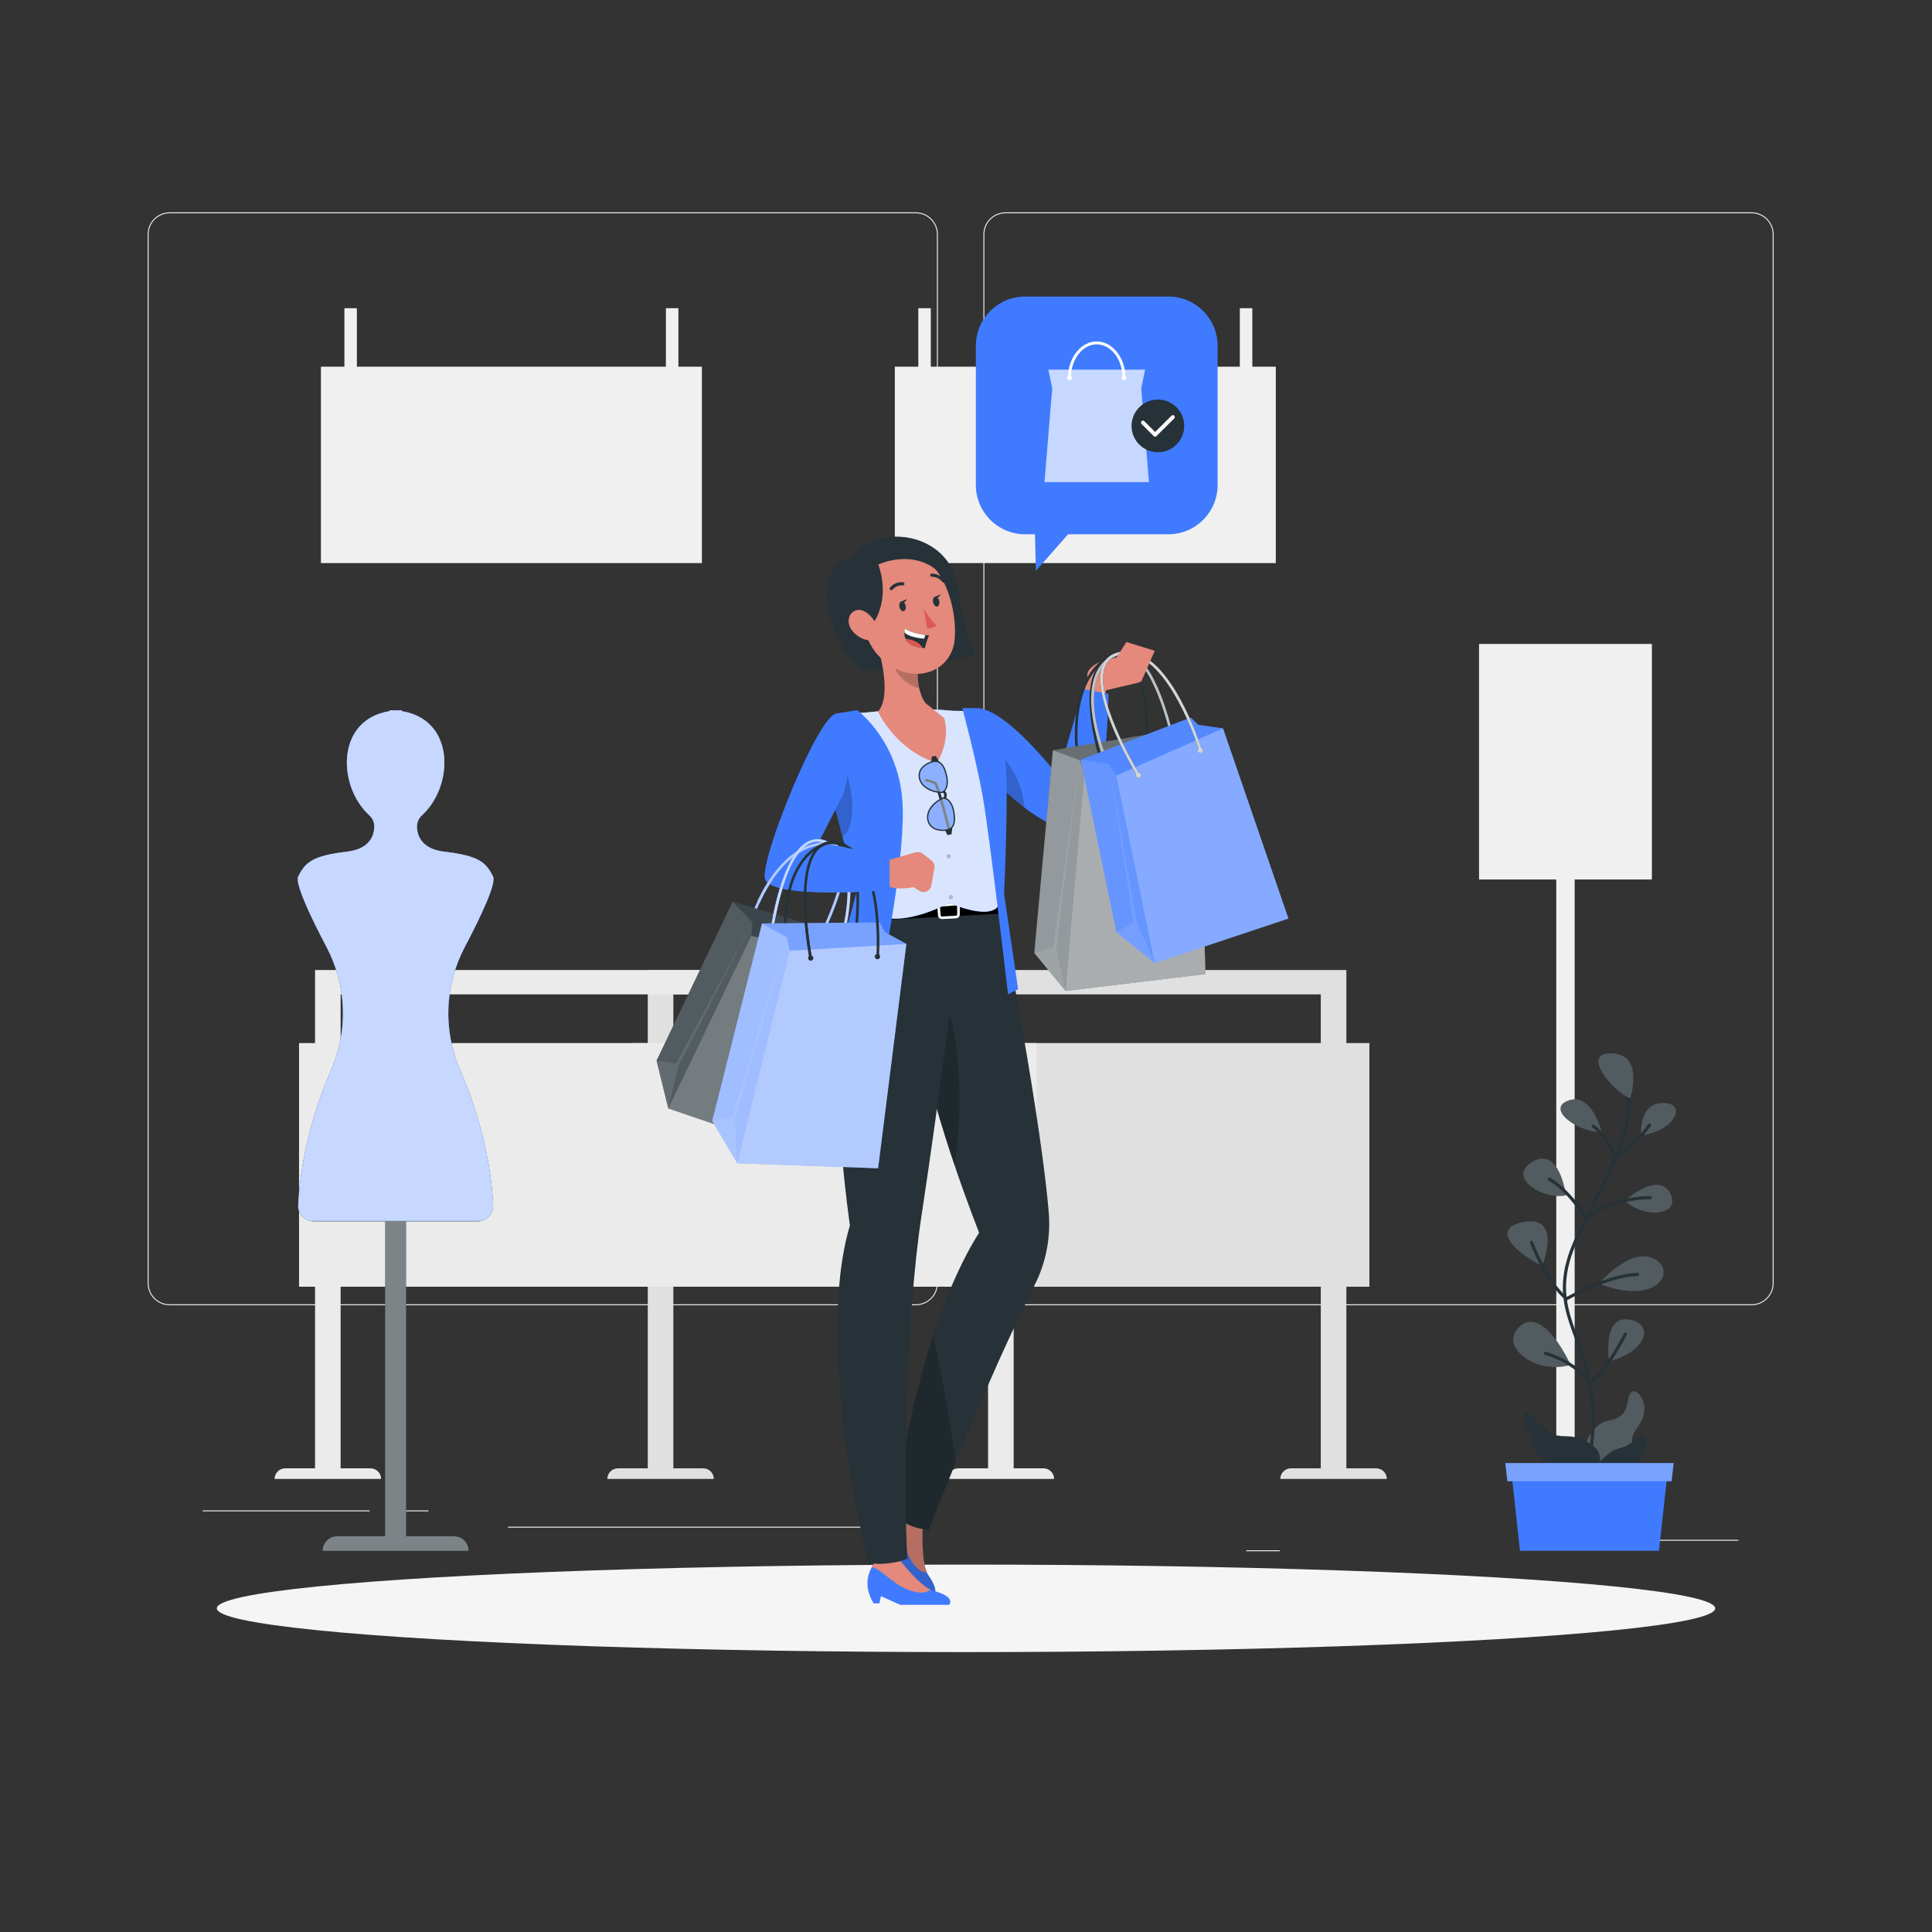 <?xml version="1.0" encoding="utf-8"?>
<!-- Generator: Adobe Illustrator 27.5.0, SVG Export Plug-In . SVG Version: 6.00 Build 0)  -->
<svg version="1.1" xmlns="http://www.w3.org/2000/svg" xmlns:xlink="http://www.w3.org/1999/xlink" x="0px" y="0px"
	 viewBox="0 0 500 500" style="enable-background:new 0 0 500 500;" xml:space="preserve">
<rect x="0" y="0" width="500" height="500" fill="#333333" stroke="none"/>
<g id="Background_Complete">
	<g>
		<rect y="382.398" style="fill:transparent;" width="500" height="0.25"/>
		<rect x="416.779" y="398.494" style="fill:#EBEBEB;" width="33.122" height="0.25"/>
		<rect x="322.527" y="401.208" style="fill:#EBEBEB;" width="8.693" height="0.25"/>
		<rect x="396.586" y="389.208" style="fill:#EBEBEB;" width="19.192" height="0.25"/>
		<rect x="52.459" y="390.888" style="fill:#EBEBEB;" width="43.193" height="0.25"/>
		<rect x="104.556" y="390.888" style="fill:#EBEBEB;" width="6.333" height="0.25"/>
		<rect x="131.471" y="395.111" style="fill:#EBEBEB;" width="93.676" height="0.25"/>
		<path style="fill:#EBEBEB;" d="M237.014,337.8H43.915c-3.147,0-5.708-2.561-5.708-5.708V60.66c0-3.147,2.561-5.708,5.708-5.708
			h193.099c3.146,0,5.707,2.561,5.707,5.708v271.432C242.721,335.239,240.16,337.8,237.014,337.8z M43.915,55.203
			c-3.01,0-5.458,2.448-5.458,5.458v271.432c0,3.01,2.448,5.458,5.458,5.458h193.099c3.009,0,5.457-2.448,5.457-5.458V60.66
			c0-3.009-2.448-5.458-5.457-5.458H43.915z"/>
		<path style="fill:#EBEBEB;" d="M453.31,337.8H260.212c-3.147,0-5.707-2.561-5.707-5.708V60.66c0-3.147,2.561-5.708,5.707-5.708
			H453.31c3.148,0,5.708,2.561,5.708,5.708v271.432C459.019,335.239,456.458,337.8,453.31,337.8z M260.212,55.203
			c-3.009,0-5.457,2.448-5.457,5.458v271.432c0,3.01,2.448,5.458,5.457,5.458H453.31c3.01,0,5.458-2.448,5.458-5.458V60.66
			c0-3.009-2.448-5.458-5.458-5.458H260.212z"/>
	</g>
	<g>
		<g>
			<path style="fill:#E0E0E0;" d="M334.093,380.005c-1.516,0-2.746,1.229-2.746,2.746h27.562c0-1.516-1.229-2.746-2.746-2.746
				h-7.724v-47.009h5.959v-63.044h-5.959v-12.604v-6.311h-6.622H174.264h-6.622v6.311v12.604h-4.146v63.044h4.146v47.009h-7.724
				c-1.516,0-2.745,1.229-2.745,2.746h27.561c0-1.516-1.229-2.746-2.746-2.746h-7.724v-47.009h167.553v47.009H334.093z
				 M174.264,269.951v-12.604h167.553v12.604H174.264z"/>
		</g>
		<polygon style="fill:#F0F0F0;" points="427.507,166.654 382.776,166.654 382.776,227.612 402.762,227.612 402.762,382.75 
			407.522,382.75 407.522,227.612 427.507,227.612 		"/>
		<polygon style="fill:#F0F0F0;" points="181.65,94.898 181.65,145.727 83.053,145.727 83.053,94.898 89.132,94.898 89.132,79.763 
			92.359,79.763 92.359,94.898 172.335,94.898 172.335,79.763 175.571,79.763 175.571,94.898 		"/>
		<polygon style="fill:#F0F0F0;" points="330.178,94.898 330.178,145.727 231.583,145.727 231.583,94.898 237.661,94.898 
			237.661,79.763 240.888,79.763 240.888,94.898 320.864,94.898 320.864,79.763 324.1,79.763 324.1,94.898 		"/>
		<g>
			<path style="fill:#EBEBEB;" d="M247.986,380.005c-1.516,0-2.746,1.229-2.746,2.746h27.562c0-1.516-1.229-2.746-2.745-2.746
				h-7.724v-47.009h5.959v-63.044h-5.959v-12.604v-6.311h-6.622H88.157h-6.622v6.311v12.604h-4.146v63.044h4.146v47.009h-7.724
				c-1.516,0-2.745,1.229-2.745,2.746h27.561c0-1.516-1.229-2.746-2.746-2.746h-7.724v-47.009H255.71v47.009H247.986z
				 M88.157,269.951v-12.604H255.71v12.604H88.157z"/>
		</g>
	</g>
</g>
<g id="Background_Simple" style="display:none;">
	<g style="display:inline;">
		<path style="fill:#407BFF;" d="M88.093,118.847c27.919-59.449,127.059-51.062,165.317-9.255
			c38.258,41.806,50.696,68.599,85.208,52.983c34.512-15.616,78.518-11.44,81.042,38.164s-37.913,108.263-102.09,125.615
			c-64.177,17.352-64.161,78.759-149.1,66.368c-46.31-6.756-47.365-56.86-40.825-98.301S55.715,187.79,88.093,118.847z"/>
		<path style="opacity:0.9;fill:#FFFFFF;" d="M88.093,118.847c27.919-59.449,127.059-51.062,165.317-9.255
			c38.258,41.806,50.696,68.599,85.208,52.983c34.512-15.616,78.518-11.44,81.042,38.164s-37.913,108.263-102.09,125.615
			c-64.177,17.352-64.161,78.759-149.1,66.368c-46.31-6.756-47.365-56.86-40.825-98.301S55.715,187.79,88.093,118.847z"/>
	</g>
</g>
<g id="Shadow_1_">
	<ellipse id="_x3C_Path_x3E__359_" style="fill:#F5F5F5;" cx="250" cy="416.238" rx="193.889" ry="11.323"/>
</g>
<g id="Plant">
	<g>
		<path style="fill:#263238;" d="M409.157,377.954c0,0,1.269-9.298,7.215-10.316c5.946-1.017,4.153-5.513,5.702-7.253
			c1.549-1.74,5.595,3.394,2.129,8.368c-3.466,4.974-0.633,3.411-2.129,8.036C420.577,381.413,408.613,385.661,409.157,377.954z"/>
		<path style="opacity:0.2;fill:#FFFFFF;enable-background:new    ;" d="M409.157,377.954c0,0,1.269-9.298,7.215-10.316
			c5.946-1.017,4.153-5.513,5.702-7.253c1.549-1.74,5.595,3.394,2.129,8.368c-3.466,4.974-0.633,3.411-2.129,8.036
			C420.577,381.413,408.613,385.661,409.157,377.954z"/>
		
			<path style="fill:none;stroke:#263238;stroke-width:0.825;stroke-linecap:round;stroke-linejoin:round;stroke-miterlimit:10;" d="
			M409.404,383.991c0,0,4.558-9.472,2.165-24.931c-2.392-15.458-11.379-21.458-3.568-38.467
			c7.811-17.01,16.737-29.138,12.272-41.208"/>
		<path style="fill:#263238;" d="M412.837,382.132c0,0,3.844-5.792-1.704-8.77c-5.547-2.977-6.659-0.581-10.091-2.721
			c-3.432-2.141-6.033-7.33-6.618-4.011c-0.585,3.32,3.379,5.214,1.977,6.732C394.999,374.881,405.731,384.743,412.837,382.132z"/>
		<g>
			<path style="fill:#263238;" d="M421.903,284.222c0,0,3.746-11.382-4.771-11.62C408.616,272.364,418.003,283.009,421.903,284.222z
				"/>
			<path style="fill:#263238;" d="M414.507,292.972c0,0-2.538-10.349-8.583-8.166C399.879,286.989,408.481,293.163,414.507,292.972z
				"/>
			<path style="fill:#263238;" d="M424.761,293.869c0,0-0.911-8.259,5.503-8.423C436.678,285.283,433.824,292.535,424.761,293.869z"
				/>
			<path style="fill:#263238;" d="M420.494,310.716c0,0,8.609-7.674,11.704-1.963C435.294,314.464,425.705,315.654,420.494,310.716z
				"/>
			<path style="fill:#263238;" d="M405.263,309.354c0,0-1.618-12.746-8.572-8.748C389.737,304.605,399.205,310.628,405.263,309.354z
				"/>
			<path style="fill:#263238;" d="M399.145,327.603c0,0,5.133-12.879-4.405-11.428C385.202,317.626,392.412,324.477,399.145,327.603
				z"/>
			<path style="fill:#263238;" d="M413.781,332.198c0,0,8.057-9.491,14.213-6.481C434.151,328.727,429.119,338.162,413.781,332.198z
				"/>
			<path style="fill:#263238;" d="M406.47,353.226c0,0-6.863-15.24-12.966-10.104C387.402,348.258,397.397,355.937,406.47,353.226z"
				/>
			<path style="fill:#263238;" d="M416.444,352.334c0,0-1.814-11.822,4.981-10.872C428.22,342.413,426.435,349.645,416.444,352.334z
				"/>
			<g style="opacity:0.2;enable-background:new    ;">
				<path style="fill:#FFFFFF;" d="M421.903,284.222c0,0,3.746-11.382-4.771-11.62C408.616,272.364,418.003,283.009,421.903,284.222
					z"/>
				<path style="fill:#FFFFFF;" d="M414.507,292.972c0,0-2.538-10.349-8.583-8.166C399.879,286.989,408.481,293.163,414.507,292.972
					z"/>
				<path style="fill:#FFFFFF;" d="M424.761,293.869c0,0-0.911-8.259,5.503-8.423C436.678,285.283,433.824,292.535,424.761,293.869z
					"/>
				<path style="fill:#FFFFFF;" d="M420.494,310.716c0,0,8.609-7.674,11.704-1.963C435.294,314.464,425.705,315.654,420.494,310.716
					z"/>
				<path style="fill:#FFFFFF;" d="M405.263,309.354c0,0-1.618-12.746-8.572-8.748C389.737,304.605,399.205,310.628,405.263,309.354
					z"/>
				<path style="fill:#FFFFFF;" d="M399.145,327.603c0,0,5.133-12.879-4.405-11.428
					C385.202,317.626,392.412,324.477,399.145,327.603z"/>
				<path style="fill:#FFFFFF;" d="M413.781,332.198c0,0,8.057-9.491,14.213-6.481C434.151,328.727,429.119,338.162,413.781,332.198
					z"/>
				<path style="fill:#FFFFFF;" d="M406.47,353.226c0,0-6.863-15.24-12.966-10.104C387.402,348.258,397.397,355.937,406.47,353.226z
					"/>
				<path style="fill:#FFFFFF;" d="M416.444,352.334c0,0-1.814-11.822,4.981-10.872C428.22,342.413,426.435,349.645,416.444,352.334
					z"/>
			</g>
		</g>
		
			<path style="fill:none;stroke:#263238;stroke-width:0.825;stroke-linecap:round;stroke-linejoin:round;stroke-miterlimit:10;" d="
			M426.896,291.161c0,0-3.663,5.444-8.676,8.25c0,0-3.315-6.397-5.902-7.948"/>
		
			<path style="fill:none;stroke:#263238;stroke-width:0.825;stroke-linecap:round;stroke-linejoin:round;stroke-miterlimit:10;" d="
			M427.104,309.953c0,0-9.316-0.3-16.691,5.274c0,0-4.094-6.94-9.466-10.103"/>
		
			<path style="fill:none;stroke:#263238;stroke-width:0.825;stroke-linecap:round;stroke-linejoin:round;stroke-miterlimit:10;" d="
			M396.336,321.504c0,0,3.999,10.526,9.106,14.621c0,0,10.583-6.135,18.354-6.288"/>
		
			<path style="fill:none;stroke:#263238;stroke-width:0.825;stroke-linecap:round;stroke-linejoin:round;stroke-miterlimit:10;" d="
			M420.639,345.297c0,0-5.229,10.208-9.13,12.438c0,0-3.646-5.142-11.533-7.509"/>
		<path style="fill:#263238;" d="M412.247,380.751c0,0,3.296-5.246,7.018-5.993c3.722-0.747,5.326-5.034,6.699-2.456
			C427.338,374.881,423.55,383.43,412.247,380.751z"/>
		<g>
			<polygon style="fill:#407BFF;" points="429.35,401.341 393.364,401.341 390.955,379.144 431.759,379.144 			"/>
			<polygon style="fill:#407BFF;" points="432.599,383.349 390.115,383.349 389.572,378.646 433.142,378.646 			"/>
			<polygon style="opacity:0.3;fill:#FFFFFF;" points="432.599,383.349 390.115,383.349 389.572,378.646 433.142,378.646 			"/>
		</g>
	</g>
</g>
<g id="Mannequin">
	<g>
		<path style="fill:#263238;" d="M119.027,276.806c3.893,8.983,7.878,21.303,8.59,35.057c0.101,1.956-1.215,3.628-3.016,4.103
			c-0.338,0.1-0.704,0.146-1.069,0.146H105.1v81.473h12.411c2.075,0,3.756,1.681,3.756,3.756H83.514
			c0-2.074,1.681-3.756,3.756-3.756H99.68v-81.473H81.247c-0.366,0-0.731-0.046-1.069-0.146c-1.8-0.475-3.107-2.148-3.007-4.103
			c0.704-13.754,4.688-26.073,8.582-35.057c4.405-10.181,3.957-21.796-1.197-31.612c-4.277-8.134-8.252-16.578-7.375-18.351
			c1.801-3.628,3.601-5.374,12.593-6.425c5.886-0.695,7.019-4.131,7.092-6.415c0.046-1.142-0.448-2.239-1.289-3.007
			c-8.252-7.512-8.709-24.73,5.237-26.951l0.009-0.238c0.466,0,0.914,0.018,1.343,0.046c0.155,0.009,0.301,0.009,0.448,0
			c0.439-0.027,0.886-0.046,1.343-0.046l0.009,0.238c13.946,2.221,13.489,19.438,5.237,26.951c-0.841,0.768-1.325,1.864-1.288,3.007
			c0.073,2.285,1.206,5.721,7.092,6.415c9.002,1.051,10.793,2.797,12.593,6.425c0.887,1.773-3.089,10.217-7.366,18.351
			C115.07,255.01,114.622,266.625,119.027,276.806z"/>
		<path style="opacity:0.4;fill:#FFFFFF;" d="M119.027,276.806c3.893,8.983,7.878,21.303,8.59,35.057
			c0.101,1.956-1.215,3.628-3.016,4.103c-0.338,0.1-0.704,0.146-1.069,0.146H105.1v81.473h12.411c2.075,0,3.756,1.681,3.756,3.756
			H83.514c0-2.074,1.681-3.756,3.756-3.756H99.68v-81.473H81.247c-0.366,0-0.731-0.046-1.069-0.146
			c-1.8-0.475-3.107-2.148-3.007-4.103c0.704-13.754,4.688-26.073,8.582-35.057c4.405-10.181,3.957-21.796-1.197-31.612
			c-4.277-8.134-8.252-16.578-7.375-18.351c1.801-3.628,3.601-5.374,12.593-6.425c5.886-0.695,7.019-4.131,7.092-6.415
			c0.046-1.142-0.448-2.239-1.289-3.007c-8.252-7.512-8.709-24.73,5.237-26.951l0.009-0.238c0.466,0,0.914,0.018,1.343,0.046
			c0.155,0.009,0.301,0.009,0.448,0c0.439-0.027,0.886-0.046,1.343-0.046l0.009,0.238c13.946,2.221,13.489,19.438,5.237,26.951
			c-0.841,0.768-1.325,1.864-1.288,3.007c0.073,2.285,1.206,5.721,7.092,6.415c9.002,1.051,10.793,2.797,12.593,6.425
			c0.887,1.773-3.089,10.217-7.366,18.351C115.07,255.01,114.622,266.625,119.027,276.806z"/>
		<path style="fill:#407BFF;" d="M119.027,276.806c3.893,8.983,7.878,21.303,8.59,35.057c0.101,1.956-1.215,3.628-3.016,4.103
			H80.178c-1.8-0.475-3.107-2.148-3.007-4.103c0.704-13.754,4.688-26.073,8.582-35.057c4.405-10.181,3.957-21.796-1.197-31.612
			c-4.277-8.134-8.252-16.578-7.375-18.351c1.801-3.628,3.601-5.374,12.593-6.425c5.886-0.695,7.019-4.131,7.092-6.415
			c0.046-1.142-0.448-2.239-1.289-3.007c-8.252-7.512-8.709-24.73,5.237-26.951l0.009-0.238c0.466,0,0.914,0.018,1.343,0.046
			c0.155,0.009,0.301,0.009,0.448,0c0.439-0.027,0.886-0.046,1.343-0.046l0.009,0.238c13.946,2.221,13.489,19.438,5.237,26.951
			c-0.841,0.768-1.325,1.864-1.288,3.007c0.073,2.285,1.206,5.721,7.092,6.415c9.002,1.051,10.793,2.797,12.593,6.425
			c0.887,1.773-3.089,10.217-7.366,18.351C115.07,255.01,114.622,266.625,119.027,276.806z"/>
		<path style="opacity:0.7;fill:#FFFFFF;" d="M119.027,276.806c3.893,8.983,7.878,21.303,8.59,35.057
			c0.101,1.956-1.215,3.628-3.016,4.103H80.178c-1.8-0.475-3.107-2.148-3.007-4.103c0.704-13.754,4.688-26.073,8.582-35.057
			c4.405-10.181,3.957-21.796-1.197-31.612c-4.277-8.134-8.252-16.578-7.375-18.351c1.801-3.628,3.601-5.374,12.593-6.425
			c5.886-0.695,7.019-4.131,7.092-6.415c0.046-1.142-0.448-2.239-1.289-3.007c-8.252-7.512-8.709-24.73,5.237-26.951l0.009-0.238
			c0.466,0,0.914,0.018,1.343,0.046c0.155,0.009,0.301,0.009,0.448,0c0.439-0.027,0.886-0.046,1.343-0.046l0.009,0.238
			c13.946,2.221,13.489,19.438,5.237,26.951c-0.841,0.768-1.325,1.864-1.288,3.007c0.073,2.285,1.206,5.721,7.092,6.415
			c9.002,1.051,10.793,2.797,12.593,6.425c0.887,1.773-3.089,10.217-7.366,18.351C115.07,255.01,114.622,266.625,119.027,276.806z"
			/>
	</g>
</g>
<g id="Speech_bubble">
	<g>
		<g>
			<path style="fill:#407BFF;" d="M302.367,76.748h-37.071c-7.04,0-12.747,5.707-12.747,12.747v36.028
				c0,7.04,5.707,12.747,12.747,12.747h2.553l0.231,9.458l8.343-9.458h25.945c7.04,0,12.746-5.707,12.746-12.747V89.495
				C315.114,82.455,309.407,76.748,302.367,76.748z"/>
		</g>
		<g>
			<polygon style="opacity:0.7;fill:#FFFFFF;" points="297.349,124.779 270.313,124.779 272.313,100.492 271.313,95.672 
				296.349,95.672 295.349,100.492 			"/>
			<path style="fill:#FFFFFF;" d="M291.249,97.267c-0.209-4.949-3.451-8.896-7.418-8.896c-3.967,0-7.209,3.948-7.419,8.896
				c-0.161,0.114-0.273,0.292-0.273,0.504c0,0.347,0.281,0.628,0.628,0.628c0.347,0,0.628-0.281,0.628-0.628
				c0-0.195-0.094-0.363-0.234-0.478c0.193-4.548,3.106-8.173,6.67-8.173c3.564,0,6.476,3.625,6.67,8.173
				c-0.139,0.115-0.234,0.283-0.234,0.478c0,0.347,0.281,0.628,0.628,0.628c0.346,0,0.628-0.281,0.628-0.628
				C291.523,97.558,291.411,97.38,291.249,97.267z"/>
		</g>
		<g>
			<path style="fill:#263238;" d="M306.474,110.226c0,3.764-3.052,6.816-6.816,6.816c-3.764,0-6.816-3.052-6.816-6.816
				c0-3.764,3.052-6.816,6.816-6.816C303.422,103.409,306.474,106.461,306.474,110.226z"/>
			<polyline style="fill:none;stroke:#FFFFFF;stroke-linecap:round;stroke-linejoin:round;stroke-miterlimit:10;" points="
				295.785,109.358 298.934,112.507 303.53,107.945 			"/>
		</g>
	</g>
</g>
<g id="Character">
	<g>
		<polygon style="fill:#E4897B;" points="281.465,175.286 277.448,190.761 284.633,191.614 286.353,177.493 		"/>
		<g>
			<path style="fill:#407BFF;" d="M226.359,400.14l1.149,0.974l1.523-1.146l2.342,4.943l9.626,8.179c0,0,2.838-0.238-0.704-5.36
				c-0.161-0.233-0.309-0.497-0.438-0.8c-1.471-3.223-1.66-10.05-1.66-10.05l-5.282-4.488c0,0-0.409,0.108-1.08,0.394
				C230.27,393.457,227.201,395.05,226.359,400.14z"/>
			<path style="opacity:0.2;" d="M226.359,400.14l1.149,0.974l1.523-1.146l2.342,4.943l9.626,8.179c0,0,2.838-0.238-0.704-5.36
				c-0.161-0.233-0.309-0.497-0.438-0.8c-1.471-3.223-1.66-10.05-1.66-10.05l-5.282-4.488c0,0-0.409,0.108-1.08,0.394
				C230.27,393.457,227.201,395.05,226.359,400.14z"/>
			<path style="fill:#E4897B;" d="M231.835,392.786c-0.007,0.008-0.014,0.016-0.014,0.016c1.358-0.185,1.631,5.926,2.968,9.063
				c1.197,2.798,3.142,5.236,5.068,5.065c-1.471-3.223-1.063-11.494-1.063-11.494l-4.247-3.609
				C234.546,391.827,232.505,392.5,231.835,392.786z"/>
			<path style="opacity:0.2;" d="M231.835,392.786c-0.007,0.008-0.014,0.016-0.014,0.016c1.358-0.185,1.631,5.926,2.968,9.063
				c1.197,2.798,3.142,5.236,5.068,5.065c-1.471-3.223-1.063-11.494-1.063-11.494l-4.247-3.609
				C234.546,391.827,232.505,392.5,231.835,392.786z"/>
		</g>
		<g>
			<path style="fill:#407BFF;" d="M226.079,414.947l1.506-0.002l0.418-1.859l4.985,2.251h12.632c0,0,2.009-2.019-4.007-3.628
				c-0.274-0.074-0.558-0.179-0.852-0.326c-3.208-1.504-7.772-6.584-7.772-6.584h-6.931c0,0-0.242,0.347-0.568,0.999
				C224.733,407.322,223.425,410.522,226.079,414.947z"/>
			<path style="fill:#E4897B;" d="M225.49,405.797c0,0.01,0,0.021,0,0.021c0.915-1.02,5.08,3.461,8.13,4.985
				c2.724,1.357,5.785,1.956,7.141,0.578c-3.208-1.504-8.252-8.071-8.252-8.071h-5.574
				C226.936,403.31,225.816,405.145,225.49,405.797z"/>
		</g>
		<path style="fill:#E4897B;" d="M284.819,178.968l10.487-2.454l-5.214-7.05c0,0-9.621,2.032-8.628,5.823L284.819,178.968z"/>
		<path style="fill:#407BFF;" d="M286.874,179.578c0,0-0.397,35.45-8.276,35.45c-4.364,0-9.311-2.843-13.521-6.061
			c-5.532-4.231-9.796-9.135-9.796-9.135l-0.022-0.121l-2.711-16.463c7.747-0.187,21.268,17.565,21.268,17.565l6.523-22.491
			L286.874,179.578z"/>
		<path style="opacity:0.2;" d="M265.078,208.967c-5.532-4.231-9.796-9.135-9.796-9.135l-0.022-0.121l2.523-5.642
			C257.783,194.068,264.56,199.721,265.078,208.967z"/>
		<path style="fill:#263238;" d="M220.731,143.939c0,0,2.46-4.25,9.51-4.977c7.051-0.727,16.394,3.042,17.825,13.799
			c1.431,10.758,4.483,16.661,4.483,16.661s-22.706,5.934-29.081,3.794C217.093,171.075,207.221,147.026,220.731,143.939z"/>
		<g>
			<path style="fill:#263238;" d="M267.813,332.477c-3.18,6.335-6.384,13.16-9.448,19.981c-4.036,9.003-7.83,18.018-11.055,26.085
				c-2.308,5.756-5.311,13.023-6.892,17.416c-4.939-0.523-7.25-2.379-9.209-3.907c1.179-7.911,4.34-28.442,10.308-46.511
				c3.139-9.505,7.052-18.884,11.871-26.521c-22.543-58.132-18.177-80.332-18.177-80.332l23.914-1.832c0,0,4.316,21.784,7.93,44.15
				c0,0,0,0,0,0.01c1.884,11.726,3.573,23.608,4.35,32.598l0.003,0.09C271.963,320.178,270.729,326.671,267.813,332.477z"/>
			<path style="opacity:0.2;" d="M247.074,301.715c-3.349-9.896-5.81-18.48-7.588-25.852c1.346-5.854,3.362-10.892,6.223-13.974
				C245.709,261.889,250.476,277.925,247.074,301.715z"/>
			<path style="opacity:0.2;" d="M247.309,378.543c-2.308,5.756-5.311,13.023-6.892,17.416c-4.939-0.523-7.25-2.379-9.209-3.907
				c1.179-7.911,4.34-28.442,10.308-46.511C243.575,355.22,245.926,367.462,247.309,378.543z"/>
		</g>
		<g>
			<path style="fill:#263238;" d="M249.483,234.521c0,0-6.974,53.967-10.971,79.938c-4.198,27.276-4.731,71.042-3.681,88.878
				c-1.528,0.888-7.097,1.961-10.107,1.02c0,0-14.223-55.164-4.776-87.204c-8.603-63.11,3.847-78.565,3.847-78.565L249.483,234.521z
				"/>
		</g>
		<path style="opacity:0.7;fill:#FFFFFF;" d="M247.159,200.542c-10.259-9.631-23.141-16.132-23.141-16.132
			c0.76-0.088,1.543-0.165,2.325-0.232c5.895-0.485,10.722-0.837,15.978-0.54c1.322,0.077,2.678,0.187,4.011,0.298v0.011
			C249.638,191.517,247.159,200.542,247.159,200.542z"/>
		<g>
			<path style="fill:#263238;" d="M224.018,234.521l34.872-2.351c0,0,1.048,10.472,0.805,10.322
				c-0.243-0.15-37.327,1.308-37.327,1.308L224.018,234.521z"/>
			<polygon points="224.334,235.097 258.841,233.191 258.841,236.461 224.018,238.313 			"/>
			<path style="fill:none;stroke:#FFFFFF;stroke-width:0.675;stroke-miterlimit:10;" d="M243.098,236.91l-0.15-1.918
				c-0.029-0.365,0.244-0.684,0.609-0.712l3.779-0.295c0.385-0.03,0.714,0.274,0.714,0.661v2.019c0,0.352-0.276,0.643-0.628,0.662
				l-3.63,0.193C243.435,237.539,243.126,237.269,243.098,236.91z"/>
			<path style="fill:#407BFF;" d="M224.018,234.521c-0.727-8.187-3.658-23.191-8.705-38.949c-1.642-5.124,1.143-10.909,1.143-10.909
				s6.869-0.176,7.563-0.253c0.76-0.088,1.543-0.165,2.325-0.232c5.895-0.485,10.722-0.837,15.978-0.54
				c1.322,0.077,2.678,0.187,4.011,0.298c0.43,0.044,5.259,0.088,5.678,0.132c0,0,6.686,7.648,7.094,13.84
				c0.22,3.46,0.738,6.072,0.551,14.347c-0.033,5.62-0.814,20.936-0.814,20.936c-1.071,5.921-13.137,0.501-13.137,0.501
				C228.286,242.318,224.018,234.521,224.018,234.521z"/>
			<path style="opacity:0.8;fill:#FFFFFF;" d="M224.018,234.521c-0.727-8.187-3.658-23.191-8.705-38.949
				c-1.642-5.124,1.143-10.909,1.143-10.909s6.869-0.176,7.563-0.253c0.76-0.088,1.543-0.165,2.325-0.232
				c5.895-0.485,10.722-0.837,15.978-0.54c1.322,0.077,2.678,0.187,4.011,0.298c0.43,0.044,5.259,0.088,5.678,0.132
				c0,0,6.686,7.648,7.094,13.84c0.22,3.46,0.738,6.072,0.551,14.347c-0.033,5.62-0.814,20.936-0.814,20.936
				c-1.071,5.921-13.137,0.501-13.137,0.501C228.286,242.318,224.018,234.521,224.018,234.521z"/>
			<path style="opacity:0.2;" d="M243.539,199.141c0,0.3-0.243,0.544-0.544,0.544c-0.3,0-0.544-0.243-0.544-0.544
				s0.243-0.544,0.544-0.544C243.296,198.597,243.539,198.84,243.539,199.141z"/>
			<path style="opacity:0.2;" d="M245.525,210.641c0,0.3-0.243,0.544-0.544,0.544s-0.544-0.243-0.544-0.544
				c0-0.3,0.243-0.544,0.544-0.544S245.525,210.341,245.525,210.641z"/>
			<circle style="opacity:0.2;" cx="245.525" cy="221.612" r="0.544"/>
			<circle style="opacity:0.2;" cx="246.069" cy="232.169" r="0.544"/>
		</g>
		<path style="fill:#407BFF;" d="M226.851,258.477l-12.055-2.182l7.02-25.928c0,0-1.796-6.436-3.78-13.818
			c-0.959-3.592-1.961-7.405-2.81-10.799c-1.234-4.893-2.16-8.948-2.226-10.27c-0.22-4.132,3.46-10.821,3.46-10.821l5.357-0.868
			c0,0,11.282,8.218,11.8,25.001C234.135,225.562,226.851,258.477,226.851,258.477z"/>
		<path style="fill:#407BFF;" d="M249.043,183.253c0,0,3.549,13.175,5.293,22.911c1.744,9.736,6.539,51.149,6.539,51.149
			l2.616-1.308l-3.633-24.703c0,0,1.308-28.636,0.291-34.516c-1.017-5.88-7.6-13.533-7.6-13.533H249.043z"/>
		<g>
			<path style="fill:#E4897B;" d="M244.383,185.892c1.686,6.143-1.939,11.57-1.939,11.57c-10.765-3.394-15.218-13.311-15.218-13.311
				c3.218-3.548,1.19-12.904-0.375-18.006l4.309,3.229l6.413,4.794c-0.154,1.069-0.011,2.534,0.309,3.945
				c0.485,2.039,1.355,3.956,2.314,4.364L244.383,185.892z"/>
			<path style="opacity:0.2;" d="M237.882,178.112c-2.557-0.573-5.906-3.218-6.447-5.829c-0.22-1.102-0.319-2.182-0.275-2.909
				l6.413,4.794C237.419,175.236,237.562,176.702,237.882,178.112z"/>
		</g>
		<g>
			<path style="fill:#E4897B;" d="M222.11,155.981c1.843,8.248,2.448,11.769,7.321,15.589c7.33,5.746,17.011,2.243,17.658-6.252
				c0.582-7.646-2.53-19.85-11.178-22.299C227.391,140.606,220.267,147.732,222.11,155.981z"/>
			<path style="fill:#263238;" d="M232.759,157.002c0.125,0.699,0.59,1.226,1.038,1.178c0.449-0.049,0.711-0.654,0.586-1.353
				c-0.125-0.699-0.59-1.226-1.038-1.178C232.897,155.697,232.635,156.303,232.759,157.002z"/>
			<path style="fill:#263238;" d="M241.465,155.789c0.125,0.699,0.59,1.226,1.038,1.178c0.449-0.049,0.711-0.654,0.586-1.354
				c-0.125-0.699-0.59-1.226-1.038-1.178C241.603,154.484,241.341,155.09,241.465,155.789z"/>
			<path style="fill:#263238;" d="M241.861,154.496l1.562-0.662C243.423,153.834,242.811,155.236,241.861,154.496z"/>
			<path style="fill:#DE5753;" d="M239.073,157.613c0,0,1.702,2.883,3.243,4.196c-0.752,0.959-2.363,0.732-2.363,0.732
				L239.073,157.613z"/>
			<path style="fill:#263238;" d="M230.688,152.761c0.108-0.002,0.212-0.047,0.285-0.134c1.132-1.357,2.634-1.126,2.651-1.123
				c0.223,0.035,0.424-0.115,0.445-0.34c0.02-0.225-0.146-0.437-0.371-0.475c-0.079-0.012-1.964-0.304-3.368,1.38
				c-0.14,0.168-0.109,0.429,0.068,0.583C230.482,152.727,230.587,152.763,230.688,152.761z"/>
			<path style="fill:#263238;" d="M244.225,150.801c0.102,0.011,0.205-0.015,0.287-0.082c0.169-0.139,0.184-0.398,0.034-0.579
				c-1.505-1.814-3.379-1.694-3.458-1.688c-0.224,0.017-0.378,0.215-0.344,0.442c0.033,0.227,0.241,0.397,0.465,0.381
				c0.073-0.006,1.529-0.077,2.725,1.366C244.012,150.735,244.118,150.789,244.225,150.801z"/>
			<path style="fill:#263238;" d="M233.154,155.709l1.562-0.662C234.717,155.046,234.105,156.449,233.154,155.709z"/>
			<path style="fill:#263238;" d="M226.343,160.758c0,0,4.054-5.908,0.962-14.651c0,0,9.171-4.445,16.117,2.342
				c0,0-6.46-11.335-19.955-5.906c-13.495,5.429-3.321,18.385-1.651,19.463C223.487,163.083,226.343,160.758,226.343,160.758z"/>
			<path style="fill:#E4897B;" d="M220.464,163.11c1.207,1.585,2.948,2.452,4.465,2.631c2.281,0.268,2.936-2.035,1.896-4.151
				c-0.936-1.905-3.252-4.34-5.346-3.628C219.416,158.665,219.084,161.298,220.464,163.11z"/>
			<g>
				<path style="fill:#263238;" d="M240.432,164.459c-0.544,1.134-1.099,3.266-1.099,3.266c-0.202-0.015-0.405-0.031-0.605-0.057
					c-2.738-0.279-3.916-1.312-4.392-2.374c-0.258-0.582-0.299-1.178-0.269-1.658c0.029-0.556,0.176-0.945,0.176-0.945
					c1.363,1.015,3.896,1.471,5.258,1.658C240.07,164.434,240.432,164.459,240.432,164.459z"/>
				<path style="fill:#FFFFFF;" d="M239.5,164.35l-0.349,0.954c-2.578-0.269-4.357-0.804-5.085-1.667
					c0.029-0.556,0.176-0.945,0.176-0.945C235.605,163.706,238.137,164.162,239.5,164.35z"/>
				<path style="fill:#DE5753;" d="M238.727,167.668c-2.738-0.279-3.916-1.312-4.392-2.374c0.929,0.131,2.035,0.392,2.979,0.912
					C238.037,166.601,238.462,167.14,238.727,167.668z"/>
			</g>
		</g>
		<path style="opacity:0.2;" d="M219.634,214.553c-0.364,0.926-0.926,1.565-1.598,1.994c-0.959-3.592-1.961-7.405-2.81-10.799
			c2.226-2.688,4.11-4.936,4.11-4.936S221.904,208.779,219.634,214.553z"/>
		<path style="fill:#407BFF;" d="M216.459,184.663c-4.771,0.576-19.375,36.847-18.503,42.579c0.872,5.732,32.285,3.124,32.285,3.124
			v-8.726l-18.335-3.695l6.347-12.446c0,0,1.911-5.806,1.379-11.18C219.098,188.944,216.459,184.663,216.459,184.663z"/>
		<g>
			<g>
				<g>
					<path style="fill:#407BFF;" d="M211.801,243.785c-0.053,0-0.106-0.012-0.157-0.039c-0.165-0.086-0.229-0.291-0.142-0.456
						c0.092-0.176,9.169-17.602,5.725-23.081c-0.71-1.129-1.897-1.652-3.626-1.588c-12.531,0.437-18.466,18.609-18.524,18.792
						c-0.057,0.178-0.246,0.274-0.424,0.219c-0.178-0.057-0.276-0.247-0.219-0.424c0.06-0.189,6.138-18.809,19.144-19.263
						c1.971-0.069,3.385,0.572,4.222,1.904c3.649,5.806-5.316,23.024-5.699,23.754C212.04,243.719,211.923,243.785,211.801,243.785z
						"/>
				</g>
				<g style="opacity:0.6;">
					<path style="fill:#FFFFFF;" d="M211.801,243.785c-0.053,0-0.106-0.012-0.157-0.039c-0.165-0.086-0.229-0.291-0.142-0.456
						c0.092-0.176,9.169-17.602,5.725-23.081c-0.71-1.129-1.897-1.652-3.626-1.588c-12.531,0.437-18.466,18.609-18.524,18.792
						c-0.057,0.178-0.246,0.274-0.424,0.219c-0.178-0.057-0.276-0.247-0.219-0.424c0.06-0.189,6.138-18.809,19.144-19.263
						c1.971-0.069,3.385,0.572,4.222,1.904c3.649,5.806-5.316,23.024-5.699,23.754C212.04,243.719,211.923,243.785,211.801,243.785z
						"/>
				</g>
				<polygon style="fill:#263238;" points="189.595,233.361 169.91,274.495 172.942,286.862 207.457,298.654 223.821,249.234 
					219.302,244.633 218.873,241.937 				"/>
				<polygon style="opacity:0.2;fill:#FFFFFF;" points="189.595,233.361 169.91,274.495 172.942,286.862 207.457,298.654 
					223.821,249.234 194.442,242.208 194.725,238.667 				"/>
				<polygon style="opacity:0.1;fill:#FFFFFF;" points="194.439,242.205 194.723,238.667 189.598,233.359 218.87,241.935 
					219.302,244.636 223.82,249.234 				"/>
				<polygon style="opacity:0.2;fill:#FFFFFF;" points="194.442,242.208 172.942,286.862 207.457,298.654 223.821,249.234 				"/>
				<polygon style="opacity:0.1;fill:#FFFFFF;" points="194.725,238.667 174.978,275.218 169.91,274.495 172.942,286.862 
					175.533,275.93 				"/>
				<path style="fill:#407BFF;" d="M214.222,217.8c-1.886-0.876-3.687-0.839-5.353,0.105c-7.286,4.136-9.782,24.446-10.074,27.051
					c-0.246,0.105-0.419,0.35-0.419,0.634c0,0.381,0.309,0.69,0.69,0.69c0.381,0,0.69-0.309,0.69-0.69
					c0-0.229-0.119-0.422-0.291-0.548c0.278-2.397,2.816-22.622,9.736-26.55c1.486-0.843,3.034-0.87,4.735-0.081
					c10.269,4.764,3.027,27.303,1.714,31.121c-0.359,0.025-0.644,0.316-0.644,0.681c0,0.381,0.309,0.69,0.69,0.69
					c0.381,0,0.69-0.309,0.69-0.69c0-0.141-0.053-0.264-0.125-0.373C217.598,246.048,225.219,222.901,214.222,217.8z"/>
				<path style="opacity:0.7;fill:#FFFFFF;" d="M214.222,217.8c-1.886-0.876-3.687-0.839-5.353,0.105
					c-7.286,4.136-9.782,24.446-10.074,27.051c-0.246,0.105-0.419,0.35-0.419,0.634c0,0.381,0.309,0.69,0.69,0.69
					c0.381,0,0.69-0.309,0.69-0.69c0-0.229-0.119-0.422-0.291-0.548c0.278-2.397,2.816-22.622,9.736-26.55
					c1.486-0.843,3.034-0.87,4.735-0.081c10.269,4.764,3.027,27.303,1.714,31.121c-0.359,0.025-0.644,0.316-0.644,0.681
					c0,0.381,0.309,0.69,0.69,0.69c0.381,0,0.69-0.309,0.69-0.69c0-0.141-0.053-0.264-0.125-0.373
					C217.598,246.048,225.219,222.901,214.222,217.8z"/>
			</g>
			<g>
				
					<path style="fill:none;stroke:#263238;stroke-width:0.675;stroke-linecap:round;stroke-linejoin:round;stroke-miterlimit:10;" d="
					M203.296,241.273c0,0-1.453-18.999,10.783-23.167c11.025-3.755,7.309,24.11,7.309,24.11"/>
				<polygon style="fill:#407BFF;" points="197.214,238.983 184.324,290.082 190.803,301.044 227.253,302.35 234.568,244.279 
					228.911,241.182 227.721,238.725 				"/>
				<polygon style="opacity:0.5;fill:#FFFFFF;" points="197.214,238.983 184.324,290.082 190.803,301.044 227.253,302.35 
					234.568,244.279 204.413,246.05 203.66,242.578 				"/>
				<polygon style="opacity:0.3;fill:#FFFFFF;" points="204.409,246.048 203.657,242.579 197.216,238.98 227.717,238.724 
					228.912,241.184 234.566,244.28 				"/>
				<polygon style="opacity:0.2;fill:#FFFFFF;" points="204.413,246.05 190.803,301.044 227.253,302.35 234.568,244.279 				"/>
				
					<path style="fill:none;stroke:#263238;stroke-width:0.675;stroke-linecap:round;stroke-linejoin:round;stroke-miterlimit:10;" d="
					M227.144,247.545c0,0,1.889-27.571-10.756-29.365c-12.645-1.794-6.634,29.433-6.634,29.433"/>
				<polygon style="opacity:0.1;fill:#FFFFFF;" points="203.66,242.578 189.385,289.308 184.324,290.082 190.803,301.044 
					190.122,289.83 				"/>
				<path style="fill:#263238;" d="M210.478,247.751c0.11,0.365-0.096,0.75-0.461,0.86c-0.365,0.11-0.75-0.096-0.86-0.461
					c-0.11-0.365,0.096-0.75,0.461-0.86C209.983,247.18,210.368,247.386,210.478,247.751z"/>
				<path style="fill:#263238;" d="M227.735,247.366c0.11,0.365-0.096,0.75-0.461,0.86c-0.365,0.11-0.75-0.096-0.86-0.461
					c-0.11-0.365,0.096-0.75,0.461-0.86C227.24,246.795,227.625,247.001,227.735,247.366z"/>
			</g>
		</g>
		<g>
			
				<path style="fill:none;stroke:#263238;stroke-width:0.675;stroke-linecap:round;stroke-linejoin:round;stroke-miterlimit:10;" d="
				M278.839,195.464c0,0-2.928-19.583,8.514-25.599c10.309-5.42,9.506,23.725,9.506,23.725"/>
			<polygon style="fill:#263238;" points="272.476,194.146 267.667,246.625 275.767,256.449 311.979,252.087 310.199,193.585 
				304.13,191.402 302.573,189.16 			"/>
			<polygon style="opacity:0.5;fill:#FFFFFF;" points="272.476,194.146 267.667,246.625 275.767,256.449 311.979,252.087 
				310.199,193.585 280.683,200.011 279.401,196.698 			"/>
			<polygon style="opacity:0.3;fill:#FFFFFF;" points="280.679,200.009 279.398,196.699 272.477,194.143 302.569,189.159 
				304.131,191.404 310.198,193.585 			"/>
			<polygon style="opacity:0.2;fill:#FFFFFF;" points="280.683,200.011 275.767,256.449 311.979,252.087 310.199,193.585 			"/>
			
				<path style="fill:none;stroke:#263238;stroke-width:0.675;stroke-linecap:round;stroke-linejoin:round;stroke-miterlimit:10;" d="
				M303.371,197.962c0,0-1.922-30.484-14.48-28.159c-13.024,2.411-2.689,30.924-2.689,30.924"/>
			<polygon style="opacity:0.1;fill:#FFFFFF;" points="279.401,196.698 272.546,245.076 267.667,246.625 275.767,256.449 
				273.355,245.477 			"/>
			<path style="fill:#263238;" d="M286.939,200.75c0.165,0.343,0.021,0.756-0.322,0.921c-0.343,0.165-0.756,0.021-0.921-0.322
				c-0.165-0.343-0.021-0.756,0.322-0.921C286.361,200.263,286.773,200.407,286.939,200.75z"/>
			<path style="fill:#263238;" d="M303.927,197.694c0.166,0.343,0.021,0.756-0.322,0.921c-0.343,0.165-0.756,0.021-0.921-0.322
				c-0.165-0.343-0.021-0.756,0.322-0.921C303.349,197.206,303.762,197.351,303.927,197.694z"/>
		</g>
		<g>
			<path style="fill:#263238;" d="M246.253,215.914l0.203-1.681c0.048-0.052,0.102-0.097,0.145-0.155
				c0.76-1.012,0.619-2.656,0.41-3.975c-0.212-1.343-0.897-3.075-2.132-3.556c-0.011-0.004-0.019-0.007-0.029-0.011
				c0.179-0.403,0.225-0.79,0.12-1.147c-0.084-0.295-0.251-0.516-0.41-0.673c0.908-0.935,0.872-2.753,0.554-4.055
				c-0.337-1.378-0.828-2.872-1.914-3.508c-0.064-0.037-0.134-0.059-0.201-0.09l-0.826-1.454l-1.052,0.211l-0.078,1.214
				c-1.843,0.576-3.713,2.036-3.239,4.39c0.006,0.031,0.013,0.062,0.02,0.093c0.516,2.291,3.055,3.512,5.372,3.708
				c0.416,0.035,0.626,0.038,0.844-0.076c0.106,0.093,0.229,0.235,0.283,0.43c0.066,0.232,0.012,0.501-0.144,0.796
				c-0.204,0.01-0.397,0.098-0.727,0.27c-2.035,1.063-3.906,3.171-3.496,5.482c0.006,0.033,0.012,0.065,0.019,0.097
				c0.473,2.351,2.678,2.986,4.679,2.794l0.548,1.104L246.253,215.914z M243.222,204.551c-1.977-0.168-4.303-1.235-4.741-3.182
				c-0.471-2.005,1.22-3.266,2.942-3.746c0.566-0.158,1.035-0.121,1.434,0.113c0.874,0.511,1.314,1.918,1.6,3.086
				c0.018,0.074,0.036,0.154,0.053,0.239c0.193,0.961,0.276,2.509-0.459,3.218C243.725,204.594,243.725,204.594,243.222,204.551z
				 M244.782,214.33c-0.861,0.108-3.73,0.242-4.162-2.318c-0.348-1.965,1.385-3.848,3.17-4.78c0.421-0.22,0.421-0.22,0.844-0.055
				c0.952,0.37,1.474,1.83,1.667,2.791c0.017,0.084,0.032,0.165,0.043,0.241c0.188,1.188,0.326,2.655-0.283,3.464
				C245.783,214.042,245.365,214.257,244.782,214.33z"/>
			<path style="fill:#407BFF;" d="M244.824,214.665c-1.983,0.249-4.133-0.321-4.536-2.594c-0.378-2.132,1.429-4.137,3.32-5.125
				c0.555-0.29,0.574-0.308,1.149-0.084c1.168,0.454,1.751,2.213,1.921,3.293C247.008,212.249,247.029,214.388,244.824,214.665z"/>
			<path style="fill:#407BFF;" d="M241.333,197.298c-1.916,0.534-3.681,1.925-3.181,4.146c0.475,2.113,2.916,3.263,5.042,3.443
				c0.624,0.053,0.648,0.062,1.092-0.366c0.902-0.871,0.759-2.718,0.499-3.78C244.281,198.683,243.473,196.702,241.333,197.298z"/>
			<path style="fill:none;stroke:#263238;stroke-width:0.675;stroke-miterlimit:10;" d="M245.704,215.027
				c0,0-2.983-11.978-3.695-12.379c-0.712-0.401-2.582-0.801-2.582-0.801"/>
			<path style="opacity:0.4;fill:#FFFFFF;" d="M244.824,214.665c-1.983,0.249-4.133-0.321-4.536-2.594
				c-0.378-2.132,1.429-4.137,3.32-5.125c0.555-0.29,0.574-0.308,1.149-0.084c1.168,0.454,1.751,2.213,1.921,3.293
				C247.008,212.249,247.029,214.388,244.824,214.665z"/>
			<path style="opacity:0.4;fill:#FFFFFF;" d="M241.333,197.298c-1.916,0.534-3.681,1.925-3.181,4.146
				c0.475,2.113,2.916,3.263,5.042,3.443c0.624,0.053,0.648,0.062,1.092-0.366c0.902-0.871,0.759-2.718,0.499-3.78
				C244.281,198.683,243.473,196.702,241.333,197.298z"/>
		</g>
		<g>
			<g>
				<path style="fill:#263238;" d="M286.171,196.968c-0.132,0-0.257-0.077-0.311-0.206c-0.381-0.903-9.19-22.179,2.753-27.574
					c1.515-0.684,3.026-0.653,4.493,0.093c6.771,3.444,10.518,21.082,10.674,21.832c0.038,0.182-0.079,0.361-0.262,0.399
					c-0.183,0.041-0.362-0.079-0.399-0.262c-0.038-0.18-3.835-18.07-10.319-21.367c-1.293-0.658-2.572-0.684-3.908-0.079
					c-11.349,5.126-2.5,26.482-2.409,26.697c0.072,0.172-0.008,0.37-0.18,0.442C286.259,196.96,286.215,196.968,286.171,196.968z"/>
			</g>
			<g style="opacity:0.7;">
				<path style="fill:#FFFFFF;" d="M286.171,196.968c-0.132,0-0.257-0.077-0.311-0.206c-0.381-0.903-9.19-22.179,2.753-27.574
					c1.515-0.684,3.026-0.653,4.493,0.093c6.771,3.444,10.518,21.082,10.674,21.832c0.038,0.182-0.079,0.361-0.262,0.399
					c-0.183,0.041-0.362-0.079-0.399-0.262c-0.038-0.18-3.835-18.07-10.319-21.367c-1.293-0.658-2.572-0.684-3.908-0.079
					c-11.349,5.126-2.5,26.482-2.409,26.697c0.072,0.172-0.008,0.37-0.18,0.442C286.259,196.96,286.215,196.968,286.171,196.968z"/>
			</g>
			<polygon style="fill:#407BFF;" points="279.672,196.615 288.939,241.264 298.845,249.265 333.447,237.729 316.516,188.501 
				310.133,187.579 308.158,185.695 			"/>
			<polygon style="opacity:0.2;fill:#FFFFFF;" points="279.672,196.615 288.939,241.264 298.845,249.265 333.447,237.729 
				316.516,188.501 288.888,200.715 286.968,197.727 			"/>
			<polygon style="opacity:0.1;fill:#FFFFFF;" points="288.884,200.714 286.965,197.728 279.672,196.612 308.154,185.695 
				310.135,187.582 316.515,188.502 			"/>
			<polygon style="opacity:0.2;fill:#FFFFFF;" points="288.888,200.715 298.845,249.265 333.447,237.729 316.516,188.501 			"/>
			<polygon style="opacity:0.1;fill:#FFFFFF;" points="286.968,197.727 293.409,238.768 288.939,241.264 298.845,249.265 
				294.282,238.999 			"/>
			<path style="fill:#263238;" d="M311.196,193.784c-0.086-0.113-0.203-0.179-0.327-0.222c-1.262-3.868-9.464-27.396-21.312-24.781
				c-2.003,0.441-3.398,1.549-4.144,3.294c-3.328,7.782,7.241,25.905,8.604,28.187c-0.132,0.233-0.122,0.532,0.051,0.759
				c0.231,0.303,0.664,0.362,0.967,0.131c0.303-0.231,0.362-0.664,0.131-0.967c-0.139-0.182-0.35-0.264-0.562-0.259
				c-1.244-2.099-11.733-20.188-8.57-27.584c0.665-1.555,1.865-2.503,3.668-2.9c11.059-2.432,19.186,20.334,20.495,24.249
				c-0.269,0.237-0.32,0.641-0.099,0.931c0.231,0.303,0.664,0.362,0.967,0.131C311.368,194.52,311.427,194.087,311.196,193.784z"/>
			<path style="opacity:0.8;fill:#FFFFFF;" d="M311.196,193.784c-0.086-0.113-0.203-0.179-0.327-0.222
				c-1.262-3.868-9.464-27.396-21.312-24.781c-2.003,0.441-3.398,1.549-4.144,3.294c-3.328,7.782,7.241,25.905,8.604,28.187
				c-0.132,0.233-0.122,0.532,0.051,0.759c0.231,0.303,0.664,0.362,0.967,0.131c0.303-0.231,0.362-0.664,0.131-0.967
				c-0.139-0.182-0.35-0.264-0.562-0.259c-1.244-2.099-11.733-20.188-8.57-27.584c0.665-1.555,1.865-2.503,3.668-2.9
				c11.059-2.432,19.186,20.334,20.495,24.249c-0.269,0.237-0.32,0.641-0.099,0.931c0.231,0.303,0.664,0.362,0.967,0.131
				C311.368,194.52,311.427,194.087,311.196,193.784z"/>
		</g>
		<polygon style="fill:#E4897B;" points="298.845,168.422 291.517,166.145 287.353,172.685 295.306,176.514 		"/>
		<g>
			<path style="fill:#E4897B;" d="M236.959,220.57l-7.171,2.053l-1.502,4.749c0.688,3.858,8.108,2.211,8.108,2.211l1.52,0.958
				c1.234,0.777,2.863,0.055,3.115-1.382l0.788-4.488c0.131-0.747-0.161-1.506-0.759-1.973l-2.272-1.772
				C238.268,220.521,237.589,220.39,236.959,220.57z"/>
			<path style="fill:#407BFF;" d="M201.853,212.266c-2.516,6.887-4.212,12.911-3.898,14.975c0.872,5.732,32.285,3.124,32.285,3.124
				v-8.726l-18.335-3.695L201.853,212.266z"/>
			<g>
				<path style="fill:#407BFF;" d="M196.348,233.698c-0.048,0-0.096-0.01-0.141-0.031c-0.169-0.078-0.243-0.279-0.165-0.448
					c2.575-5.565,8.279-14.949,17.536-15.273c0.189,0.002,0.343,0.14,0.349,0.326c0.007,0.187-0.139,0.343-0.325,0.35
					c-8.897,0.311-14.437,9.456-16.947,14.881C196.597,233.626,196.475,233.698,196.348,233.698z"/>
			</g>
			<g style="opacity:0.6;">
				<path style="fill:#FFFFFF;" d="M196.348,233.698c-0.048,0-0.096-0.01-0.141-0.031c-0.169-0.078-0.243-0.279-0.165-0.448
					c2.575-5.565,8.279-14.949,17.536-15.273c0.189,0.002,0.343,0.14,0.349,0.326c0.007,0.187-0.139,0.343-0.325,0.35
					c-8.897,0.311-14.437,9.456-16.947,14.881C196.597,233.626,196.475,233.698,196.348,233.698z"/>
			</g>
			<g>
				<path style="fill:#407BFF;" d="M200.378,237.518c-0.022,0-0.044-0.002-0.067-0.007c-0.183-0.036-0.301-0.214-0.265-0.397
					c1.496-7.484,4.286-16.915,9.079-19.348c1.593-0.808,3.307-0.798,5.095,0.032c0.169,0.078,0.243,0.279,0.164,0.448
					c-0.078,0.169-0.278,0.244-0.449,0.164c-1.613-0.748-3.086-0.762-4.505-0.042c-4.552,2.31-7.256,11.541-8.723,18.878
					C200.677,237.408,200.536,237.518,200.378,237.518z"/>
			</g>
			<g style="opacity:0.7;">
				<path style="fill:#FFFFFF;" d="M200.378,237.518c-0.022,0-0.044-0.002-0.067-0.007c-0.183-0.036-0.301-0.214-0.265-0.397
					c1.496-7.484,4.286-16.915,9.079-19.348c1.593-0.808,3.307-0.798,5.095,0.032c0.169,0.078,0.243,0.279,0.164,0.448
					c-0.078,0.169-0.278,0.244-0.449,0.164c-1.613-0.748-3.086-0.762-4.505-0.042c-4.552,2.31-7.256,11.541-8.723,18.878
					C200.677,237.408,200.536,237.518,200.378,237.518z"/>
			</g>
			
				<path style="fill:none;stroke:#263238;stroke-width:0.675;stroke-linecap:round;stroke-linejoin:round;stroke-miterlimit:10;" d="
				M203.413,235.73c0.546-5.951,2.718-14.916,10.667-17.624"/>
			
				<path style="fill:none;stroke:#263238;stroke-width:0.675;stroke-linecap:round;stroke-linejoin:round;stroke-miterlimit:10;" d="
				M216.387,218.18c-12.645-1.794-6.634,29.433-6.634,29.433"/>
		</g>
	</g>
</g>
</svg>
